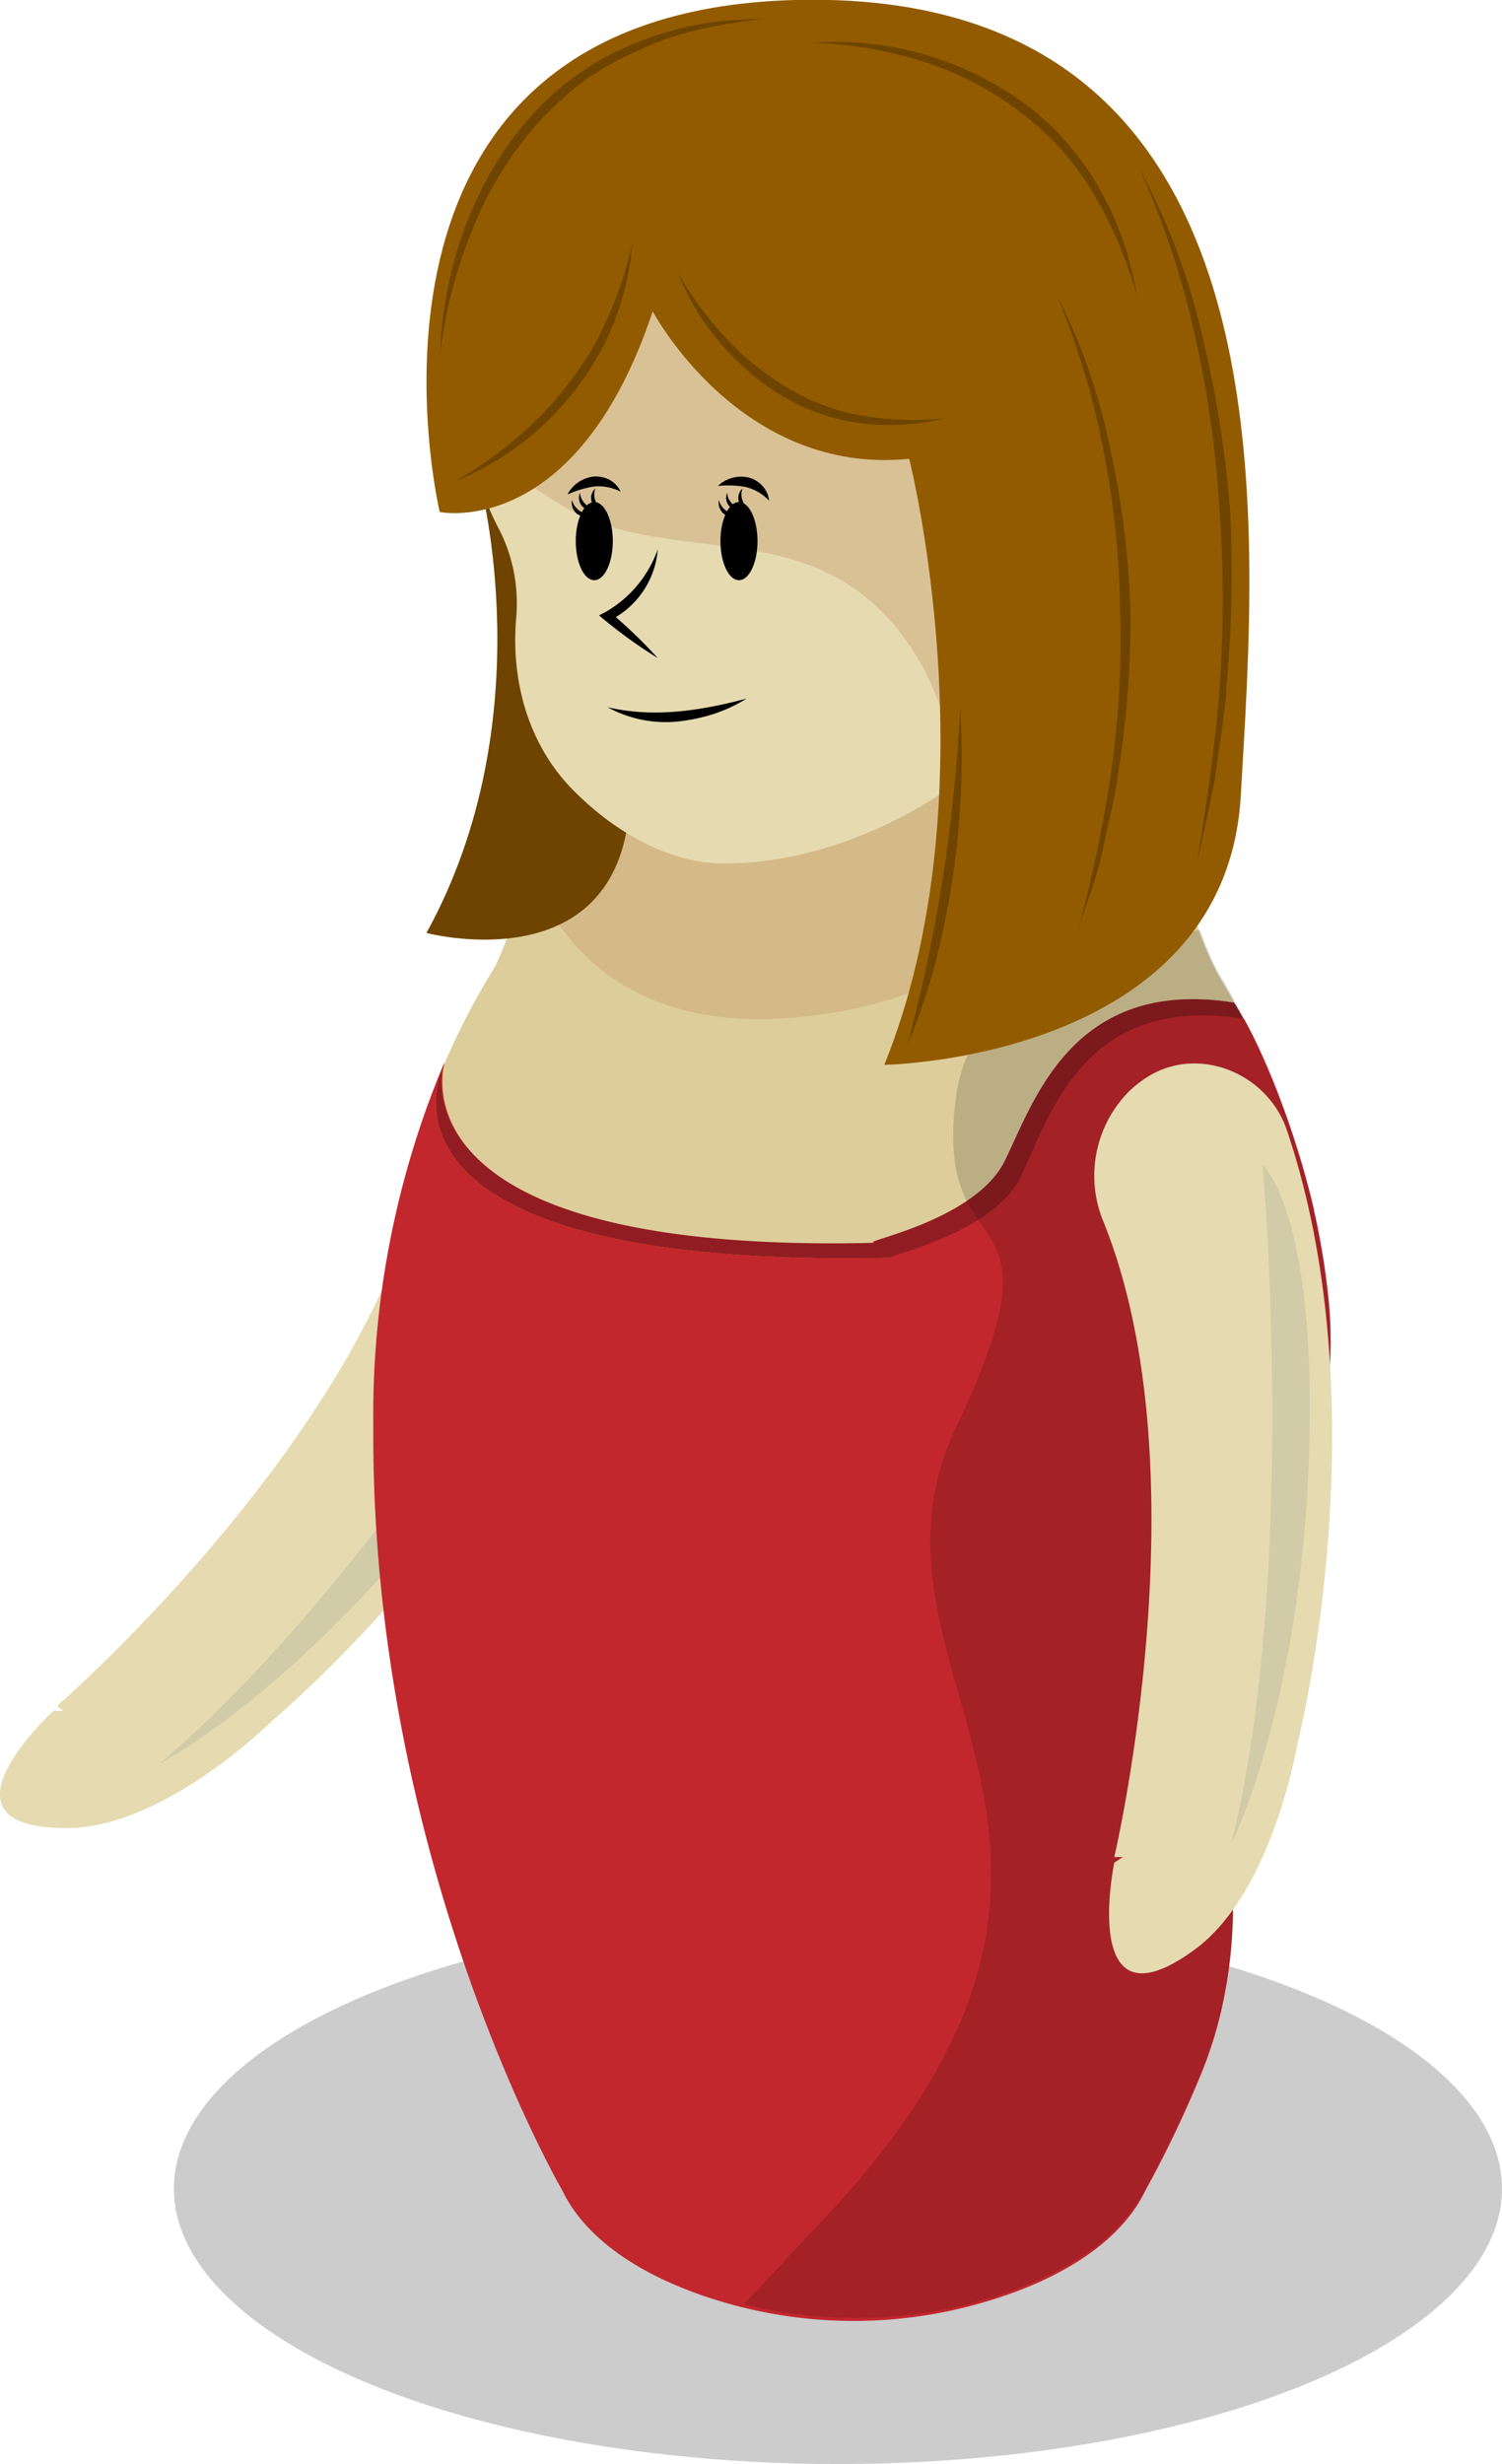 <svg xmlns="http://www.w3.org/2000/svg" viewBox="0 0 162.97 267.35"><defs><style>.cls-1{opacity:0.2;}.cls-2{fill:#e6dab0;}.cls-3{opacity:0.1;}.cls-4{fill:#104055;}.cls-5{fill:#c1272d;}.cls-6{fill:#f7931e;}.cls-7{fill:#911d22;}.cls-8{fill:#ddcd9b;}.cls-9{opacity:0.4;}.cls-10{fill:#c69c6d;}.cls-11{opacity:0.15;}.cls-12{fill:#6e4400;}.cls-13{fill:#935b00;}</style></defs><title>Recurso 129</title><g id="Capa_2" data-name="Capa 2"><g id="personajes_individuales" data-name="personajes individuales"><g class="cls-1"><ellipse cx="90.92" cy="237.47" rx="72.05" ry="29.87"/></g><path class="cls-2" d="M5.82,185.59s-14.11,12.91,1.6,12.75c10.5-.1,22.08-11.61,22.08-11.61Z"/><path class="cls-2" d="M45.54,128.48C38.52,157,6.18,185.1,6.18,185.1a21.26,21.26,0,0,0,23.32,1.63s28.52-23.85,38-54.68c1.89-6.17-2.31-13-8.75-13.49a12.09,12.09,0,0,0-3,.15A13,13,0,0,0,45.54,128.48Z"/><g class="cls-3"><path class="cls-4" d="M63.15,133.6s-22.69,38.16-45.83,57.77c0,0,14.63-7.63,31.13-28.8S63.15,133.6,63.15,133.6Z"/></g><path class="cls-5" d="M131.81,188.19a24.63,24.63,0,0,1,3.48-12.71c6.34-10.61,10.16-22.62,8.81-34.91a80.51,80.51,0,0,0-6.95-25.15l-89,0a98.6,98.6,0,0,0-7.65,38.81c0,.46,0,.92,0,1.38,0,0,0,0,0,.06,0,46.75,20.52,82,20.52,82h0c2.39,5,8.32,9.52,18,12.26A50.11,50.11,0,0,0,106,250c9.88-2.73,15.86-7.29,18.27-12.31h0a124.6,124.6,0,0,0,5.82-12.1c4.34-10.17,4.53-21.42,2.27-32.25A24.63,24.63,0,0,1,131.81,188.19Z"/><path class="cls-6" d="M137.15,115.42h0s0,19.44-46.83,19.44C47,134.86,47.52,119,48,115.92H48s-9.89,20.61,43.93,20.61C143.64,136.53,137.15,115.42,137.15,115.42Z"/><path class="cls-7" d="M137.15,115.42h0s0,19.44-46.83,19.44C47,134.86,47.52,119,48,115.92H48s-9.89,20.61,43.93,20.61C143.64,136.53,137.15,115.42,137.15,115.42Z"/><path class="cls-8" d="M133.17,107.45h0l-.06-.08c-.3-.55-.62-1.08-.94-1.6-2.25-4.21-7.36-16.69-5.06-40.27l0,0c0-.7.12-1.39.12-2.1a34.56,34.56,0,0,0-69.11,0c0,.74,1.86,14.95-.73,29.79,0,0,0,0,0,0a48.72,48.72,0,0,1-3.65,11.64,78.31,78.31,0,0,0-5.52,10.59s-5.86,19.48,42.13,19.48c46.83,0,46.83-19.44,46.83-19.44A83.18,83.18,0,0,0,133.17,107.45Z"/><path class="cls-7" d="M94.71,134.79c-.45-.26,11.2-2.57,14.3-8.82s7.26-20,24.89-17.19c0,0,5,7.61,8,20.74C141.89,129.52,125.38,153.21,94.71,134.79Z"/><path class="cls-5" d="M96.43,136.53c-.44-.27,11.21-2.58,14.3-8.82s6.61-20,24.24-17.17c0,0,4.33,7.23,7.58,20.68C142.55,131.22,127.1,154.94,96.43,136.53Z"/><g class="cls-9"><path class="cls-10" d="M126.53,77.44a115,115,0,0,1,.58-11.94l0,0c0-.7.12-1.39.12-2.1a34.56,34.56,0,0,0-69.11,0c0,.74,1.86,14.95-.73,29.79,0,0,0,0,0,0,0,.18-.08.32-.11.5,4,11.31,13.66,18,28.61,16.74C106.78,108.64,115.14,97.94,126.53,77.44Z"/></g><g class="cls-11"><path d="M137.15,115.21h0a84.35,84.35,0,0,0-3.94-8h0l-.06-.07c-.3-.55-.62-1.09-.94-1.61a35.33,35.33,0,0,1-2-4.61c-10.22,1.28-24.81,5.33-26.48,18.08-2.59,19.82,12.65,9.26,0,35.89s24.1,45-14.15,85.66c-3.36,3.58-6.28,6.7-8.85,9.46a50.05,50.05,0,0,0,25.29-.28c9.88-2.73,15.86-7.29,18.27-12.31h0a124.6,124.6,0,0,0,5.82-12.1c4.34-10.17,4.53-21.42,2.27-32.25a25,25,0,0,1,2.95-17.83c6.34-10.61,10.16-22.62,8.81-34.91A80.59,80.59,0,0,0,137.15,115.21Z"/></g><path class="cls-2" d="M120.9,202.09s-3.89,18.73,8.76,9.41c8.45-6.22,11.12-22.33,11.12-22.33Z"/><path class="cls-2" d="M119.72,132.54c11,27.24,1.18,68.94,1.18,68.94a21.26,21.26,0,0,0,19.88-12.31s9.18-36-1.16-66.57c-2.07-6.12-9.47-9.2-15-5.83a12.08,12.08,0,0,0-2.36,1.89A13,13,0,0,0,119.72,132.54Z"/><g class="cls-3"><path class="cls-4" d="M137,126.39s3.91,44.23-3.4,73.67c0,0,7.41-14.75,8.41-41.57S137,126.39,137,126.39Z"/></g><path class="cls-12" d="M52.05,52.22s7,25.81-5.78,49c0,0,18.64,4.95,21.68-10.92l-2-60.86Z"/><path class="cls-2" d="M85.62,15.3c-15.55,0-28.76,11-33.59,26.3-1.68,5.3-.48,10.94,2.13,15.84a17.47,17.47,0,0,1,1.8,6A18.35,18.35,0,0,1,56,67.15c-.57,6.8,1.36,13.68,6.15,18.54s10.74,8,16.43,8c19.66,0,42.6-17.53,42.6-39.17S105.28,15.3,85.62,15.3Z"/><g class="cls-9"><path class="cls-10" d="M121.22,54.47c0-21.63-15.94-39.17-35.6-39.17-15.56,0-28.77,11-33.6,26.3a17.87,17.87,0,0,0-.32,9.12,11.29,11.29,0,0,1,3.81.9c2.41,1.11,4.51,2.77,6.87,4,8.44,4.26,18.95,2.42,27.45,6.56s13.07,13.37,14,22.73C113.83,77.69,121.22,66.74,121.22,54.47Z"/></g><path d="M71.37,59.6a9.45,9.45,0,0,1-5.22,7.72l.1-.85a54.1,54.1,0,0,1,5.12,4.93,53.14,53.14,0,0,1-5.78-4.14L65,66.77l.69-.36A12.73,12.73,0,0,0,71.37,59.6Z"/><path d="M65.92,76.73C71,77.91,76,77.11,81,75.8a16.49,16.49,0,0,1-3.56,1.66,19.7,19.7,0,0,1-3.88.82A13.15,13.15,0,0,1,65.92,76.73Z"/><ellipse cx="80.18" cy="58.71" rx="2.01" ry="4.24"/><path d="M77.9,52.72a3.65,3.65,0,0,1,3.27-.92,3.08,3.08,0,0,1,1.57.93,2.81,2.81,0,0,1,.71,1.59,5.29,5.29,0,0,0-2.52-1.48A11,11,0,0,0,77.9,52.72Z"/><ellipse cx="64.48" cy="58.71" rx="2.01" ry="4.24"/><path d="M61.57,53.65a3.69,3.69,0,0,1,2.8-1.94,3.25,3.25,0,0,1,1.79.36,2.94,2.94,0,0,1,1.19,1.28,5.29,5.29,0,0,0-2.87-.57A11.27,11.27,0,0,0,61.57,53.65Z"/><path d="M62.06,54.25a2.07,2.07,0,0,0,.84,1.18,3.25,3.25,0,0,0,1.42.51,2,2,0,0,1-1.66-.15A1.57,1.57,0,0,1,62.06,54.25Z"/><path d="M62.93,53.47c.09,1.06.89,1.55,1.83,2A2.06,2.06,0,0,1,63.24,55,1.37,1.37,0,0,1,62.93,53.47Z"/><path d="M64.6,53c-.37,1,.15,1.78.81,2.58a2.14,2.14,0,0,1-1.18-1.06A1.37,1.37,0,0,1,64.6,53Z"/><path d="M78,54.26a2,2,0,0,0,.84,1.18,3.21,3.21,0,0,0,1.41.51,2,2,0,0,1-1.65-.15A1.57,1.57,0,0,1,78,54.26Z"/><path d="M78.9,53.47c.09,1.07.89,1.55,1.83,2A2.06,2.06,0,0,1,79.21,55,1.37,1.37,0,0,1,78.9,53.47Z"/><path d="M80.57,53c-.37,1,.15,1.78.81,2.58a2.11,2.11,0,0,1-1.18-1.06A1.37,1.37,0,0,1,80.57,53Z"/><path class="cls-13" d="M70.82,33.78s9.44,17.85,27.83,16c0,0,9.2,36.29-2.7,65.75,0,0,37.06-.56,38.68-29.24S141.63-1.42,86.24,0C34.83,1.37,47.71,55.55,47.71,55.55S62.54,58.64,70.82,33.78Z"/><path class="cls-12" d="M49.36,52.22a41.33,41.33,0,0,0,6.81-4.8,36.11,36.11,0,0,0,5.65-6A31.43,31.43,0,0,0,66,34.34a41.17,41.17,0,0,0,2.6-7.91,29.31,29.31,0,0,1-6,15.63A31.17,31.17,0,0,1,49.36,52.22Z"/><path class="cls-12" d="M73.48,29.48a37.51,37.51,0,0,0,5.25,7.15,29.23,29.23,0,0,0,6.82,5.49,22.6,22.6,0,0,0,8.17,3,31.85,31.85,0,0,0,8.84.25,25,25,0,0,1-9,.57A22,22,0,0,1,85,43.05,28,28,0,0,1,73.48,29.48Z"/><path class="cls-12" d="M123.58,18.2a71.73,71.73,0,0,1,6.81,18,121.74,121.74,0,0,1,3.07,19.08,133.93,133.93,0,0,1-.4,19.32c-.17,3.22-.8,6.39-1.18,9.58-.57,3.17-1.33,6.3-2,9.44,1-6.34,2-12.68,2.45-19.08a135.07,135.07,0,0,0,0-19.19,119.17,119.17,0,0,0-2.69-19A90.52,90.52,0,0,0,123.58,18.2Z"/><path class="cls-12" d="M47.74,38.56c.31-9.39,3.59-19,10-26.09a29.77,29.77,0,0,1,11.75-8,34.78,34.78,0,0,1,6.86-1.92c2.33-.42,4.72-.39,7.06-.6-4.67.6-9.36,1.31-13.61,3.29a36.37,36.37,0,0,0-6.11,3.3,35.1,35.1,0,0,0-5.16,4.65A38.37,38.37,0,0,0,51.23,25,51.86,51.86,0,0,0,47.74,38.56Z"/><path class="cls-12" d="M104.18,76.81a88.26,88.26,0,0,1-.83,18.58c-.49,3.07-1.09,6.12-1.88,9.13a64.79,64.79,0,0,1-3,8.8A173.8,173.8,0,0,0,104.18,76.81Z"/><path class="cls-12" d="M114.59,31.88a64.72,64.72,0,0,1,5.83,16.63,95.89,95.89,0,0,1,2.23,17.55,101,101,0,0,1-1.31,17.63c-.36,2.93-1.13,5.78-1.73,8.66S117.89,98,117,100.8a147.91,147.91,0,0,0,3.59-17.22,101.43,101.43,0,0,0,.94-17.5,96.27,96.27,0,0,0-1.84-17.42A84.5,84.5,0,0,0,114.59,31.88Z"/><path class="cls-12" d="M88,4.64a34.92,34.92,0,0,1,23.54,6.87,29.49,29.49,0,0,1,8.06,9.54,35.46,35.46,0,0,1,2.49,5.73c.64,2,1,4,1.47,6a46.25,46.25,0,0,0-4.68-11.36,29.89,29.89,0,0,0-8-9.11,34.15,34.15,0,0,0-10.77-5.64A43.81,43.81,0,0,0,88,4.64Z"/></g></g></svg>
